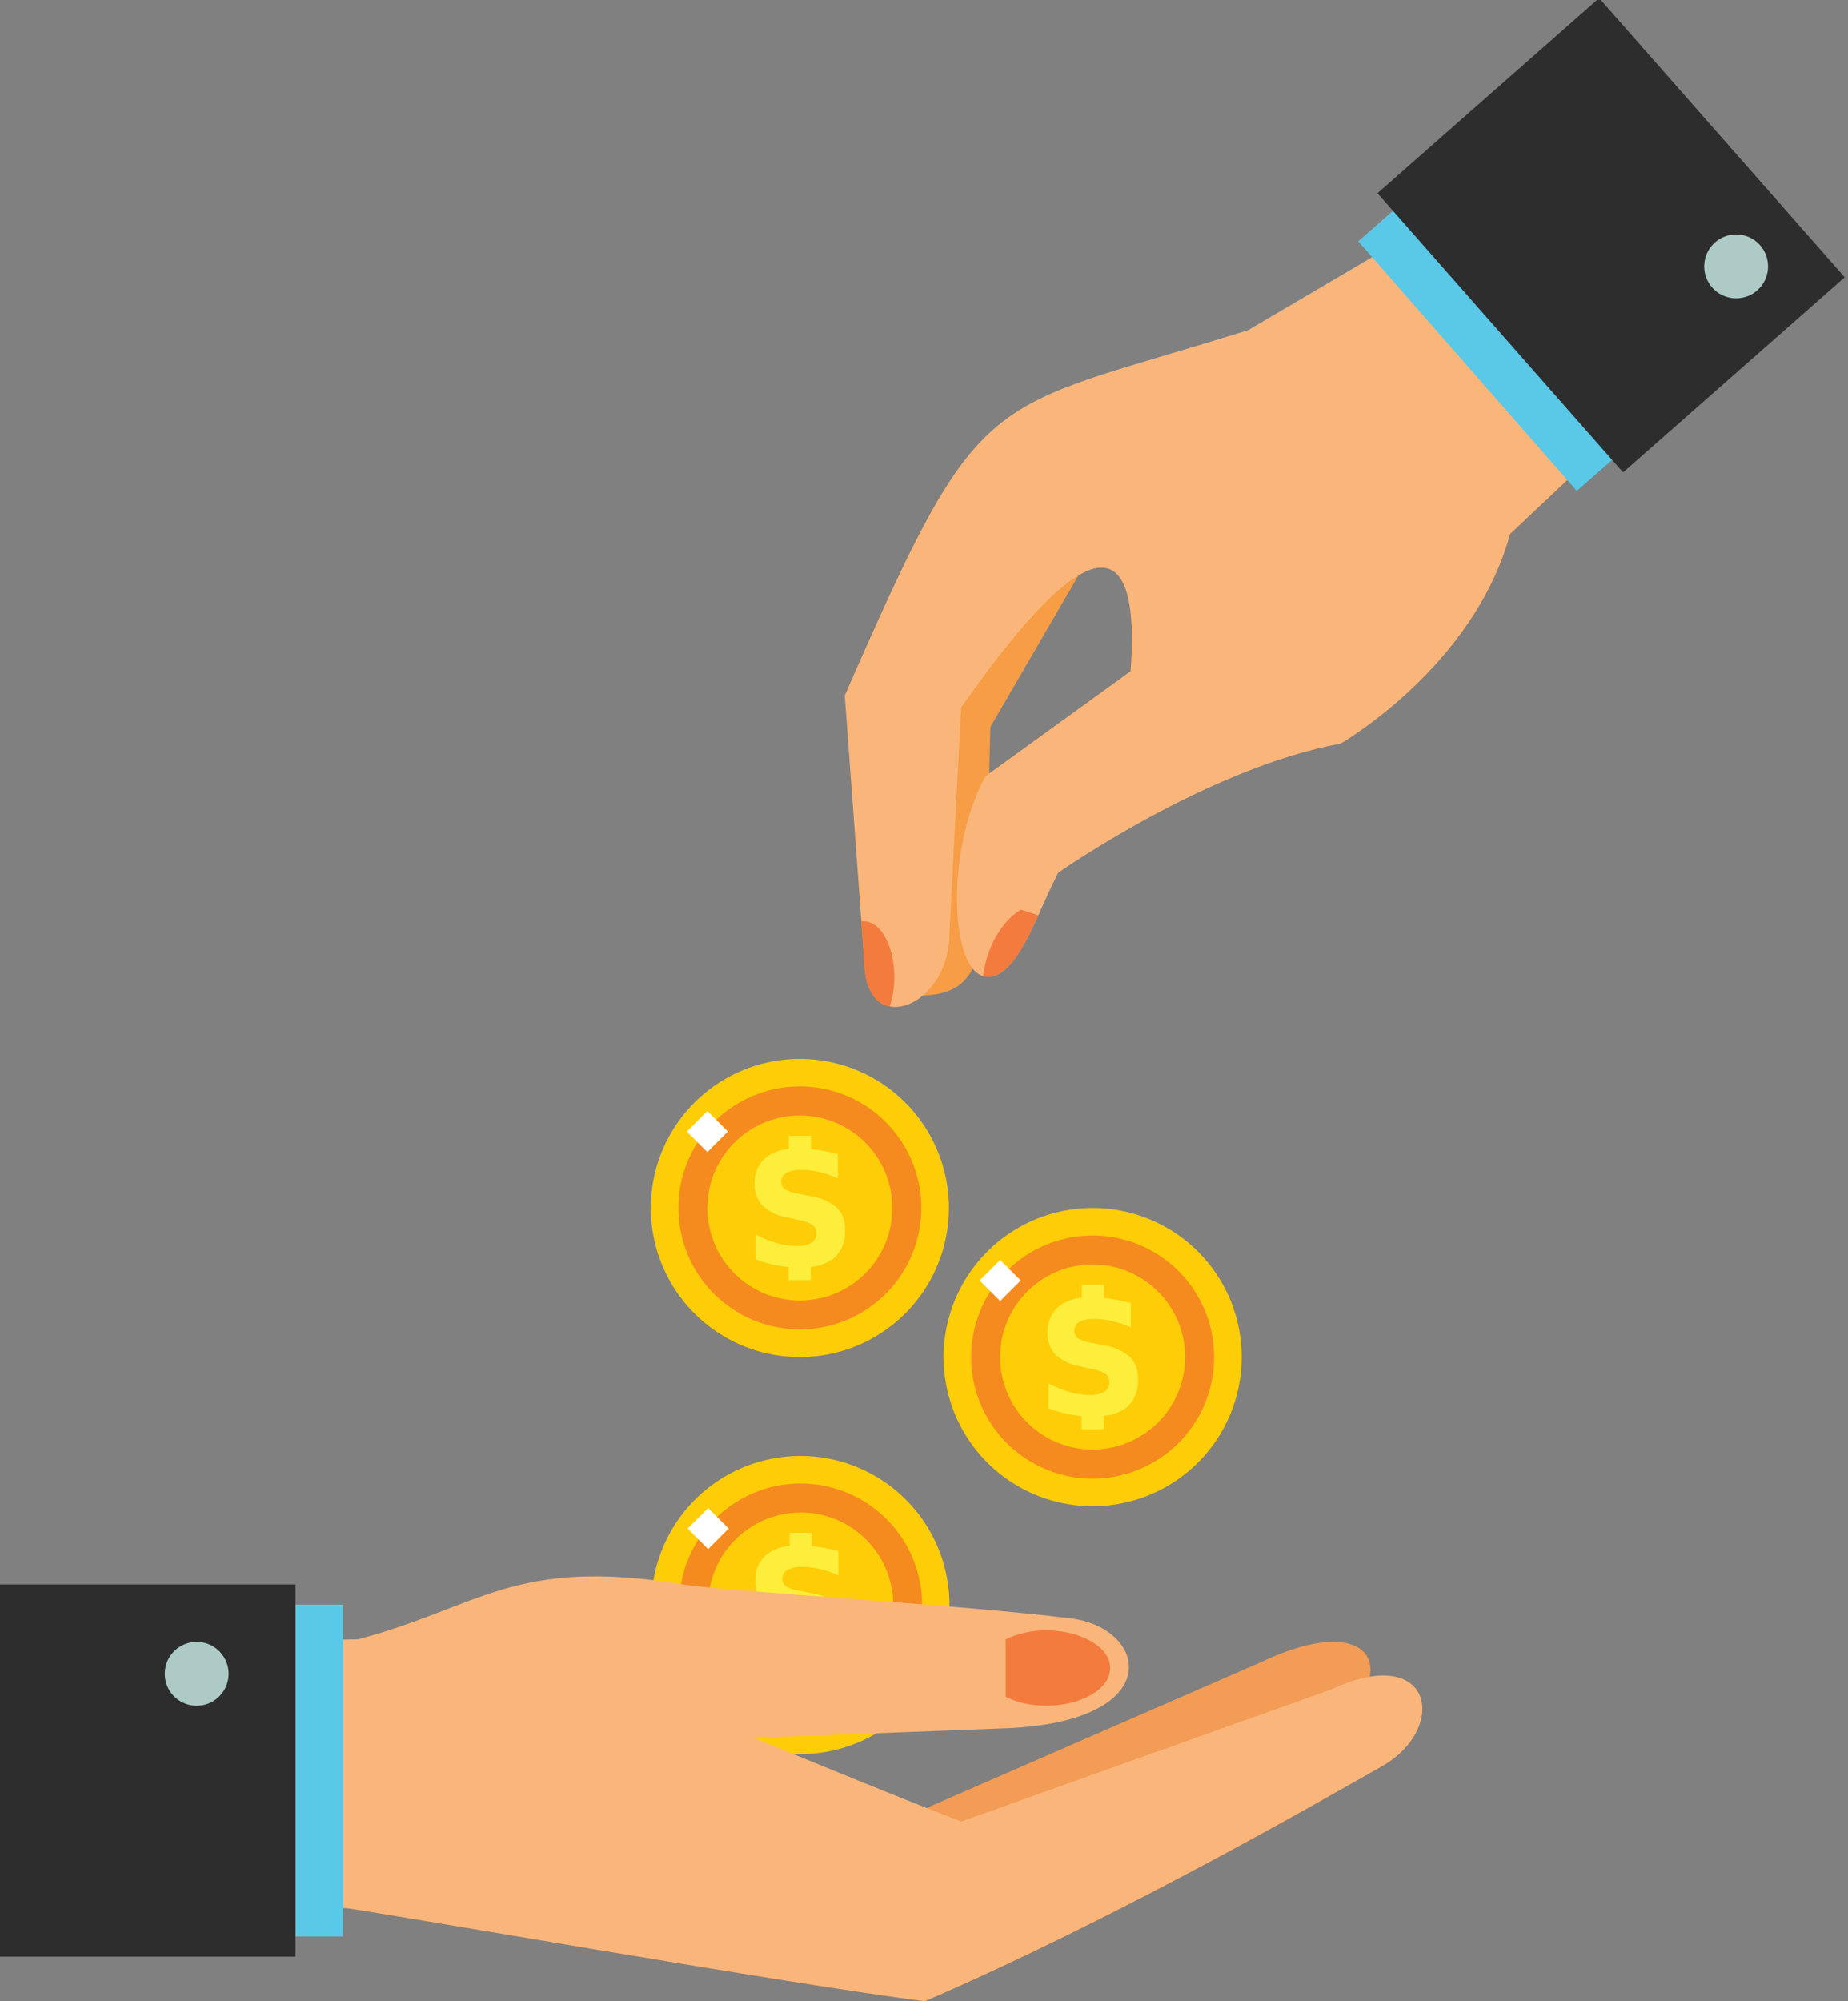 <svg xmlns="http://www.w3.org/2000/svg" viewBox="0 0 295.85 320.26"><rect x="0" y="0" width="295.85" height="320.26" fill="#808080" stroke="none"/><defs><style>.cls-1{fill:#fdcd08;}.cls-2{fill:#f58a1f;}.cls-3{fill:#fcee3b;}.cls-4{fill:#fff;}.cls-5{fill:#f69d45;}.cls-6{fill:#f39c56;}.cls-7{fill:#fab67a;}.cls-8{fill:#5ac8e7;}.cls-9{fill:#2d2d2d;}.cls-10{fill:#f37b3e;}.cls-11{fill:#adcac6;}</style></defs><title>coins</title><g id="Capa_2" data-name="Capa 2"><g id="Capa_4" data-name="Capa 4"><path class="cls-1" d="M152,256.86A23.86,23.86,0,1,1,128.18,233,23.85,23.85,0,0,1,152,256.86Z"/><path class="cls-2" d="M147.62,256.86a19.44,19.44,0,1,1-19.44-19.45A19.45,19.45,0,0,1,147.62,256.86Z"/><path class="cls-1" d="M143,256.86a14.81,14.81,0,1,1-14.81-14.81A14.81,14.81,0,0,1,143,256.86Z"/><path class="cls-3" d="M134.13,256.81a8.75,8.75,0,0,0-4.35-1.87l-2-.4a5.3,5.3,0,0,1-2-.71,1.37,1.37,0,0,1-.54-1.15,1.55,1.55,0,0,1,.81-1.45,5.22,5.22,0,0,1,2.51-.47,11.28,11.28,0,0,1,2.72.35,16.91,16.91,0,0,1,2.95,1v-3.88a29.1,29.1,0,0,0-3.31-.68c-.33-.05-.64-.08-.95-.11v-2.14H126.4v2.09a6.88,6.88,0,0,0-3.7,1.41,5.16,5.16,0,0,0-1.77,4.21,4.72,4.72,0,0,0,1.28,3.48,7.87,7.87,0,0,0,4,1.89l1.84.4a5.77,5.77,0,0,1,2.23.84,1.78,1.78,0,0,1-.26,2.8,4.47,4.47,0,0,1-2.38.52,11.71,11.71,0,0,1-3.17-.47,18.63,18.63,0,0,1-3.4-1.41v4a22.33,22.33,0,0,0,3.52,1c.6.11,1.2.2,1.79.25v2.1H130v-2.13a7.05,7.05,0,0,0,3.66-1.37,5.51,5.51,0,0,0,1.8-4.52A4.76,4.76,0,0,0,134.13,256.81Z"/><rect class="cls-4" x="111.05" y="242.3" width="4.64" height="4.64" transform="translate(-139.8 151.9) rotate(-45.02)"/><path class="cls-5" d="M158.55,116.34c-1,33.72,1.11,43-11.75,43V108.71l29.71-23.25Z"/><path class="cls-6" d="M148.08,289.45,201.89,266c20.2-9.58,23,4.29,8,12.31-16.58,8.88-49.12,22.79-49.12,22.79l-12.71-3.42Z"/><path class="cls-7" d="M148.08,320.26c-18.6-2.23-91-14.85-92.72-14.89l-9.17,0V262.51l11.11-.16c19.46-5.13,25-13.2,51.77-8.83,7.16,1.18,43.81,3.19,62.37,5.48,12.39,1.54,15.51,16.57-10.48,17.59l-40.27,1.54s25,10.29,33.21,13.38l59.24-21.15c16.32-7.6,18.83,6.3,8,12.36C211.93,287.92,179.3,306.78,148.08,320.26Z"/><rect class="cls-8" x="23.81" y="256.79" width="31.09" height="53.11"/><rect class="cls-9" y="253.56" width="47.31" height="59.57"/><path class="cls-10" d="M161,262.36v9.19c6.72,3.33,16.73.44,16.73-4.6S167.69,259,161,262.36Z"/><path class="cls-11" d="M36.6,267.87a5.11,5.11,0,1,1-5.11-5.11A5.11,5.11,0,0,1,36.6,267.87Z"/><path class="cls-7" d="M264.36,64.14,241.75,85.46C235.94,106.77,214.62,119,214.62,119c-21.31,3.88-45.22,20.68-45.22,20.68-1.17,2.3-2.19,4.63-3.16,6.77-1.43,3.12-4.79,10.95-8.86,9.76-5.43-1.61-5.84-20.74.4-32L181,107.42c1.21-15.93-2.13-29.9-27.13,5.81L152,149.41c0,7.55-5.52,12.43-9.53,11.66-2-.39-3.67-2.21-4-5.85-.77-10.47-.11-1.46-3.23-43.92,22.27-50.82,21.71-45,64.6-58.48L236.59,31.2Z"/><path class="cls-1" d="M151.91,193.32a23.86,23.86,0,1,1-23.86-23.86A23.85,23.85,0,0,1,151.91,193.32Z"/><circle class="cls-2" cx="128.05" cy="193.32" r="19.44" transform="translate(-69.77 314.29) rotate(-87.93)"/><path class="cls-1" d="M142.86,193.32a14.81,14.81,0,1,1-14.81-14.81A14.81,14.81,0,0,1,142.86,193.32Z"/><path class="cls-3" d="M134,193.27a8.75,8.75,0,0,0-4.36-1.87l-2-.4a5.23,5.23,0,0,1-2-.71,1.36,1.36,0,0,1-.55-1.15,1.57,1.57,0,0,1,.81-1.45,5.22,5.22,0,0,1,2.51-.47,11.63,11.63,0,0,1,2.72.34,16.69,16.69,0,0,1,3,1V184.7a31.4,31.4,0,0,0-3.3-.69l-1-.1v-2.14h-3.55v2.09a6.77,6.77,0,0,0-3.7,1.41,5.16,5.16,0,0,0-1.77,4.21,4.73,4.73,0,0,0,1.27,3.48,7.94,7.94,0,0,0,4,1.89l1.83.4a5.83,5.83,0,0,1,2.24.84,1.78,1.78,0,0,1-.27,2.8,4.43,4.43,0,0,1-2.37.52,11.6,11.6,0,0,1-3.17-.47,18.07,18.07,0,0,1-3.4-1.41v4a21.75,21.75,0,0,0,3.52,1,17.92,17.92,0,0,0,1.79.25v2.1h3.55v-2.13a7.05,7.05,0,0,0,3.67-1.37,5.51,5.51,0,0,0,1.8-4.52A4.76,4.76,0,0,0,134,193.27Z"/><rect class="cls-4" x="110.92" y="178.76" width="4.65" height="4.65" transform="translate(-94.88 133.11) rotate(-45)"/><path class="cls-1" d="M198.78,217.17a23.86,23.86,0,1,1-23.85-23.85A23.85,23.85,0,0,1,198.78,217.17Z"/><path class="cls-2" d="M194.37,217.17a19.45,19.45,0,1,1-19.44-19.44A19.44,19.44,0,0,1,194.37,217.17Z"/><path class="cls-1" d="M189.73,217.17a14.81,14.81,0,1,1-14.8-14.81A14.81,14.81,0,0,1,189.73,217.17Z"/><path class="cls-3" d="M180.88,217.13a8.66,8.66,0,0,0-4.36-1.87l-2-.41a5.26,5.26,0,0,1-2-.7A1.38,1.38,0,0,1,172,213a1.6,1.6,0,0,1,.81-1.46,5.29,5.29,0,0,1,2.51-.46,11.63,11.63,0,0,1,2.72.34,16.69,16.69,0,0,1,3,1v-3.88a26.64,26.64,0,0,0-3.3-.69l-1-.1v-2.14h-3.55v2.09a6.77,6.77,0,0,0-3.7,1.4,5.19,5.19,0,0,0-1.77,4.22,4.73,4.73,0,0,0,1.27,3.48,7.94,7.94,0,0,0,4,1.88l1.83.41a5.83,5.83,0,0,1,2.24.84,1.78,1.78,0,0,1-.27,2.8,4.41,4.41,0,0,1-2.37.52,11.3,11.3,0,0,1-3.17-.48,17.61,17.61,0,0,1-3.4-1.4v4a21.08,21.08,0,0,0,3.52,1c.6.11,1.19.19,1.79.25v2.1h3.55v-2.13a7.05,7.05,0,0,0,3.67-1.37,5.53,5.53,0,0,0,1.8-4.52A4.76,4.76,0,0,0,180.88,217.13Z"/><rect class="cls-4" x="157.79" y="202.62" width="4.65" height="4.65" transform="translate(-98.01 173.18) rotate(-44.99)"/><path class="cls-10" d="M166.24,146.49c-1.73,3.79-3.3,7-5.27,8.63-1.36,1.11-2.57,1.43-3.59,1.13a18,18,0,0,1,.48-2.43c1-3.8,3.18-6.81,5.57-8.23C164.25,145.84,165.2,146.14,166.24,146.49Z"/><path class="cls-10" d="M143.17,156.36a14.64,14.64,0,0,1-.74,4.71c-2-.39-3.67-2.21-4-5.85l-.57-7.76a1.5,1.5,0,0,1,.42,0C141,147.42,143.17,151.42,143.17,156.36Z"/><rect class="cls-8" x="231.08" y="21.78" width="31.09" height="53.11" transform="translate(29.27 174.5) rotate(-41.22)"/><rect class="cls-9" x="234.78" y="8.21" width="47.31" height="59.57" transform="matrix(0.75, -0.66, 0.66, 0.75, 39.02, 179.72)"/><path class="cls-11" d="M274.1,46a5.11,5.11,0,1,1,7.21.47A5.11,5.11,0,0,1,274.1,46Z"/></g></g></svg>